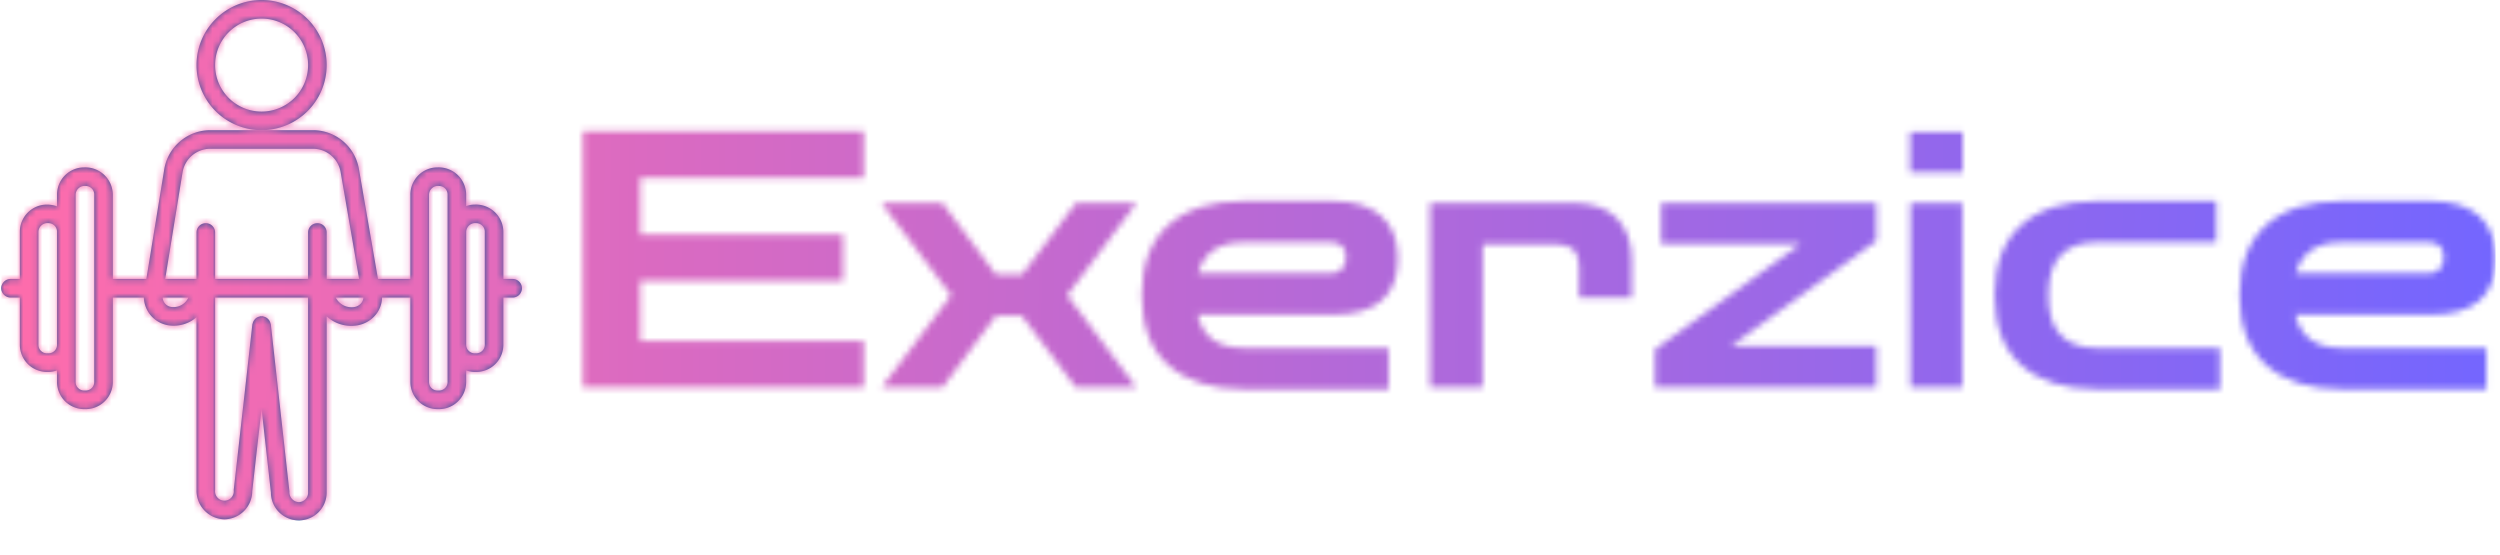 <svg xmlns="http://www.w3.org/2000/svg" version="1.1" xmlns:xlink="http://www.w3.org/1999/xlink" xmlns:svgjs="http://svgjs.dev/svgjs" width="1500" height="333" viewBox="0 0 1500 333"><g transform="matrix(1,0,0,1,-0.909,-0.831)"><svg viewBox="0 0 396 88" data-background-color="#ffffff" preserveAspectRatio="xMidYMid meet" height="333" width="1500" xmlns="http://www.w3.org/2000/svg" xmlns:xlink="http://www.w3.org/1999/xlink"><g id="tight-bounds" transform="matrix(1,0,0,1,0.24,0.22)"><svg viewBox="0 0 395.52 82.514" height="82.514" width="395.52"><g><svg viewBox="0 0 515.777 107.602" height="82.514" width="395.52"><g transform="matrix(1,0,0,1,120.257,27.137)"><svg viewBox="0 0 395.52 53.329" height="53.329" width="395.52"><g id="textblocktransform"><svg viewBox="0 0 395.52 53.329" height="53.329" width="395.52" id="textblock"><g><svg viewBox="0 0 395.52 53.329" height="53.329" width="395.52"><g transform="matrix(1,0,0,1,0,0)"><svg width="395.52" viewBox="3.5 -35.75 266.98 36" height="53.329" data-palette-color="url(#ec5d01d8-c6ea-47bb-85c2-c06edaf09d42)"></svg></g></svg></g></svg></g></svg></g><g><svg viewBox="0 0 107.667 107.602" height="107.602" width="107.667"><g><svg xmlns="http://www.w3.org/2000/svg" viewBox="2 2 28 27.983" x="0" y="0" height="107.602" width="107.667" class="icon-icon-0" data-fill-palette-color="accent" id="icon-0"><g data-name="Layer 2" fill="#205295" data-fill-palette-color="accent"><path d="M19.5 5.5A3.5 3.5 0 1 0 16 9a3.504 3.504 0 0 0 3.5-3.5M16 8a2.5 2.5 0 1 1 2.5-2.5A2.503 2.503 0 0 1 16 8" fill="#205295" data-fill-palette-color="accent"></path><path d="M29.5 17H29v-2.54A1.48 1.48 0 0 0 27.46 13a1.4 1.4 0 0 0-0.46 0.082v-0.621A1.48 1.48 0 0 0 25.46 11 1.46 1.46 0 0 0 24 12.46V17h-1.742l-1.03-5.944A2.51 2.51 0 0 0 18.73 9h-5.454a2.514 2.514 0 0 0-2.505 2.064L9.803 17H8v-4.54A1.48 1.48 0 0 0 6.46 11 1.46 1.46 0 0 0 5 12.46v0.633A1.7 1.7 0 0 0 4.46 13 1.46 1.46 0 0 0 3 14.46V17h-0.5a0.5 0.5 0 0 0 0 1H3v2.54A1.46 1.46 0 0 0 4.46 22h0.08a1.4 1.4 0 0 0 0.46-0.082v0.621A1.46 1.46 0 0 0 6.46 24h0.08A1.46 1.46 0 0 0 8 22.54V18h1.667a1.57 1.57 0 0 0 1.343 1.497 1.87 1.87 0 0 0 1.49-0.44v9.299a1.54 1.54 0 0 0 1.5 1.57 1.52 1.52 0 0 0 1.497-1.515l0.5-4.43 0.503 4.502a1.5 1.5 0 1 0 3 0v-9.472a1.95 1.95 0 0 0 1.32 0.512 2 2 0 0 0 0.282-0.02 1.63 1.63 0 0 0 1.086-0.645 1.5 1.5 0 0 0 0.289-0.858H24v4.54A1.46 1.46 0 0 0 25.46 24h0.08A1.46 1.46 0 0 0 27 22.54v-0.622a1.4 1.4 0 0 0 0.46 0.082h0.08A1.46 1.46 0 0 0 29 20.54V18h0.5a0.5 0.5 0 0 0 0-1M4.54 21h-0.08a0.46 0.46 0 0 1-0.46-0.46v-6.08a0.484 0.484 0 0 1 0.54-0.46 0.46 0.46 0 0 1 0.46 0.46v6.08a0.46 0.46 0 0 1-0.46 0.46M7 22.54a0.46 0.46 0 0 1-0.46 0.46h-0.08a0.46 0.46 0 0 1-0.46-0.46V12.46a0.484 0.484 0 0 1 0.54-0.46 0.46 0.46 0 0 1 0.46 0.46Zm4.756-11.31A1.515 1.515 0 0 1 13.275 10h5.454a1.51 1.51 0 0 1 1.515 1.226L21.243 17H19.5v-2.5a0.5 0.5 0 0 0-1 0V17h-5v-2.5a0.5 0.5 0 0 0-1 0V17h-1.684Zm-0.603 7.277a0.54 0.54 0 0 1-0.474-0.507h1.384a0.88 0.88 0 0 1-0.91 0.507M18 29a0.53 0.53 0 0 1-0.503-0.572l-1-8.984c-0.002-0.015-0.01-0.027-0.013-0.041a0.6 0.6 0 0 0-0.073-0.176 0.6 0.6 0 0 0-0.128-0.131 0.5 0.5 0 0 0-0.1-0.052 1 1 0 0 0-0.077-0.025l-0.05-0.016a1 1 0 0 0-0.062 0.005l-0.05-0.005c-0.012 0.001-0.023 0.01-0.036 0.012a0.5 0.5 0 0 0-0.113 0.036 0.4 0.4 0 0 0-0.151 0.108 0.5 0.5 0 0 0-0.127 0.242c-0.003 0.015-0.012 0.027-0.014 0.043L14.5 28.355a0.504 0.504 0 1 1-1 0V18h5v10.483A0.51 0.51 0 0 1 18 29m3.38-10.731a0.62 0.62 0 0 1-0.416 0.245 0.955 0.955 0 0 1-0.978-0.514h1.49a0.54 0.54 0 0 1-0.095 0.269m4.62 4.27a0.46 0.46 0 0 1-0.46 0.461h-0.08a0.46 0.46 0 0 1-0.46-0.46V12.46a0.484 0.484 0 0 1 0.54-0.46 0.46 0.46 0 0 1 0.46 0.46z m2-2a0.46 0.46 0 0 1-0.46 0.461h-0.08a0.46 0.46 0 0 1-0.46-0.46v-6.08a0.484 0.484 0 0 1 0.54-0.46 0.46 0.46 0 0 1 0.46 0.46Z" fill="#205295" data-fill-palette-color="accent"></path></g></svg></g></svg></g></svg></g><defs></defs><mask id="c8342150-01ec-4816-8616-8835f87e4c8b"><g id="SvgjsG3868"><svg viewBox="0 0 395.52 82.514" height="82.514" width="395.52"><g><svg viewBox="0 0 515.777 107.602" height="82.514" width="395.52"><g transform="matrix(1,0,0,1,120.257,27.137)"><svg viewBox="0 0 395.52 53.329" height="53.329" width="395.52"><g id="SvgjsG3867"><svg viewBox="0 0 395.52 53.329" height="53.329" width="395.52" id="SvgjsSvg3866"><g><svg viewBox="0 0 395.52 53.329" height="53.329" width="395.52"><g transform="matrix(1,0,0,1,0,0)"><svg width="395.52" viewBox="3.5 -35.75 266.98 36" height="53.329" data-palette-color="url(#ec5d01d8-c6ea-47bb-85c2-c06edaf09d42)"><path d="M42.7 0L3.5 0 3.5-35.75 42.7-35.75 42.7-29.25 11.5-29.25 11.5-21.35 39.8-21.35 39.8-14.85 11.5-14.85 11.5-6.5 42.7-6.5 42.7 0ZM53.7 0L45.2 0 54.9-12.85 45.2-25.7 53.7-25.7 61.15-15.75 64.8-15.75 72.3-25.7 80.75-25.7 71.1-12.85 80.75 0 72.3 0 64.75-10 61.15-10 53.7 0ZM115.95 0.25L95.7 0.25Q89 0.25 85.25-3.08 81.5-6.4 81.5-12.85L81.5-12.85Q81.5-19.35 85.25-22.68 89-26 95.7-26L95.7-26 108.2-26Q112.59-26 114.92-23.93 117.25-21.85 117.25-18L117.25-18Q117.25-10.15 108.2-10.15L108.2-10.15 89.3-10.15Q90.34-5.5 95.7-5.5L95.7-5.5 115.95-5.5 115.95 0.25ZM107.84-20.25L95.7-20.25Q90.55-20.25 89.34-15.9L89.34-15.9 107.84-15.9Q108.84-15.9 109.42-16.5 110-17.1 110-18.15L110-18.15Q110-20.25 107.84-20.25L107.84-20.25ZM129.09 0L121.74 0 121.74-25.75 141.44-25.75Q145.79-25.75 147.84-23.58 149.89-21.4 149.89-17.85L149.89-17.85 149.89-12.5 142.54-12.5 142.54-16.95Q142.54-19.95 139.54-19.95L139.54-19.95 129.09-19.95 129.09 0ZM184.04 0L153.14 0 153.14-5.3 173.44-20 153.99-20 153.99-25.75 184.04-25.75 184.04-20.45 163.74-5.75 184.04-5.75 184.04 0ZM196.04 0L188.79 0 188.79-25.75 196.04-25.75 196.04 0ZM196.09-30L188.74-30 188.74-35.65 196.09-35.65 196.09-30ZM231.99 0.25L214.74 0.25Q208.04 0.25 204.29-3.08 200.54-6.4 200.54-12.85L200.54-12.85Q200.54-19.35 204.29-22.68 208.04-26 214.74-26L214.74-26 231.49-26 231.49-20.25 214.74-20.25Q211.49-20.25 209.76-18.45 208.04-16.65 208.04-12.85L208.04-12.85Q208.04-9.1 209.76-7.3 211.49-5.5 214.74-5.5L214.74-5.5 231.99-5.5 231.99 0.25ZM269.18 0.25L248.93 0.25Q242.23 0.25 238.48-3.08 234.73-6.4 234.73-12.85L234.73-12.85Q234.73-19.35 238.48-22.68 242.23-26 248.93-26L248.93-26 261.43-26Q265.83-26 268.16-23.93 270.48-21.85 270.48-18L270.48-18Q270.48-10.15 261.43-10.15L261.43-10.15 242.53-10.15Q243.58-5.5 248.93-5.5L248.93-5.5 269.18-5.5 269.18 0.25ZM261.08-20.25L248.93-20.25Q243.78-20.25 242.58-15.9L242.58-15.9 261.08-15.9Q262.08-15.9 262.66-16.5 263.23-17.1 263.23-18.15L263.23-18.15Q263.23-20.25 261.08-20.25L261.08-20.25Z" opacity="1" transform="matrix(1,0,0,1,0,0)" fill="white" class="wordmark-text-0" id="SvgjsPath3865"></path></svg></g></svg></g></svg></g></svg></g><g><svg viewBox="0 0 107.667 107.602" height="107.602" width="107.667"><g><svg xmlns="http://www.w3.org/2000/svg" viewBox="2 2 28 27.983" x="0" y="0" height="107.602" width="107.667" class="icon-icon-0" data-fill-palette-color="accent" id="SvgjsSvg3864"><g data-name="Layer 2" fill="black"><path d="M19.5 5.5A3.5 3.5 0 1 0 16 9a3.504 3.504 0 0 0 3.5-3.5M16 8a2.5 2.5 0 1 1 2.5-2.5A2.503 2.503 0 0 1 16 8" fill="black"></path><path d="M29.5 17H29v-2.54A1.48 1.48 0 0 0 27.46 13a1.4 1.4 0 0 0-0.46 0.082v-0.621A1.48 1.48 0 0 0 25.46 11 1.46 1.46 0 0 0 24 12.46V17h-1.742l-1.03-5.944A2.51 2.51 0 0 0 18.73 9h-5.454a2.514 2.514 0 0 0-2.505 2.064L9.803 17H8v-4.54A1.48 1.48 0 0 0 6.46 11 1.46 1.46 0 0 0 5 12.46v0.633A1.7 1.7 0 0 0 4.46 13 1.46 1.46 0 0 0 3 14.46V17h-0.5a0.5 0.5 0 0 0 0 1H3v2.54A1.46 1.46 0 0 0 4.46 22h0.08a1.4 1.4 0 0 0 0.46-0.082v0.621A1.46 1.46 0 0 0 6.46 24h0.08A1.46 1.46 0 0 0 8 22.54V18h1.667a1.57 1.57 0 0 0 1.343 1.497 1.87 1.87 0 0 0 1.49-0.44v9.299a1.54 1.54 0 0 0 1.5 1.57 1.52 1.52 0 0 0 1.497-1.515l0.5-4.43 0.503 4.502a1.5 1.5 0 1 0 3 0v-9.472a1.95 1.95 0 0 0 1.32 0.512 2 2 0 0 0 0.282-0.02 1.63 1.63 0 0 0 1.086-0.645 1.5 1.5 0 0 0 0.289-0.858H24v4.54A1.46 1.46 0 0 0 25.46 24h0.08A1.46 1.46 0 0 0 27 22.54v-0.622a1.4 1.4 0 0 0 0.46 0.082h0.08A1.46 1.46 0 0 0 29 20.54V18h0.5a0.5 0.5 0 0 0 0-1M4.54 21h-0.08a0.46 0.46 0 0 1-0.46-0.46v-6.08a0.484 0.484 0 0 1 0.54-0.46 0.46 0.46 0 0 1 0.46 0.46v6.08a0.46 0.46 0 0 1-0.46 0.46M7 22.54a0.46 0.46 0 0 1-0.46 0.46h-0.08a0.46 0.46 0 0 1-0.46-0.46V12.46a0.484 0.484 0 0 1 0.54-0.46 0.46 0.46 0 0 1 0.46 0.46Zm4.756-11.31A1.515 1.515 0 0 1 13.275 10h5.454a1.51 1.51 0 0 1 1.515 1.226L21.243 17H19.5v-2.5a0.5 0.5 0 0 0-1 0V17h-5v-2.5a0.5 0.5 0 0 0-1 0V17h-1.684Zm-0.603 7.277a0.54 0.54 0 0 1-0.474-0.507h1.384a0.88 0.88 0 0 1-0.91 0.507M18 29a0.53 0.53 0 0 1-0.503-0.572l-1-8.984c-0.002-0.015-0.01-0.027-0.013-0.041a0.6 0.6 0 0 0-0.073-0.176 0.6 0.6 0 0 0-0.128-0.131 0.5 0.5 0 0 0-0.1-0.052 1 1 0 0 0-0.077-0.025l-0.05-0.016a1 1 0 0 0-0.062 0.005l-0.05-0.005c-0.012 0.001-0.023 0.01-0.036 0.012a0.5 0.5 0 0 0-0.113 0.036 0.4 0.4 0 0 0-0.151 0.108 0.5 0.5 0 0 0-0.127 0.242c-0.003 0.015-0.012 0.027-0.014 0.043L14.5 28.355a0.504 0.504 0 1 1-1 0V18h5v10.483A0.51 0.51 0 0 1 18 29m3.38-10.731a0.62 0.62 0 0 1-0.416 0.245 0.955 0.955 0 0 1-0.978-0.514h1.49a0.54 0.54 0 0 1-0.095 0.269m4.62 4.27a0.46 0.46 0 0 1-0.46 0.461h-0.08a0.46 0.46 0 0 1-0.46-0.46V12.46a0.484 0.484 0 0 1 0.54-0.46 0.46 0.46 0 0 1 0.46 0.46z m2-2a0.46 0.46 0 0 1-0.46 0.461h-0.08a0.46 0.46 0 0 1-0.46-0.46v-6.08a0.484 0.484 0 0 1 0.54-0.46 0.46 0.46 0 0 1 0.46 0.46Z" fill="black"></path></g></svg></g></svg></g></svg></g><defs><mask></mask></defs></svg><rect width="395.52" height="82.514" fill="black" stroke="none" visibility="hidden"></rect></g></mask><linearGradient x1="0" x2="1" y1="0.548" y2="0.55" id="ec5d01d8-c6ea-47bb-85c2-c06edaf09d42"><stop stop-color="#ff6cab" offset="0"></stop><stop stop-color="#7366ff" offset="1"></stop></linearGradient><rect width="395.52" height="87.561" fill="url(#ec5d01d8-c6ea-47bb-85c2-c06edaf09d42)" mask="url(#c8342150-01ec-4816-8616-8835f87e4c8b)" data-fill-palette-color="primary"></rect></svg><rect width="395.52" height="82.514" fill="none" stroke="none" visibility="hidden"></rect></g></svg></g></svg>